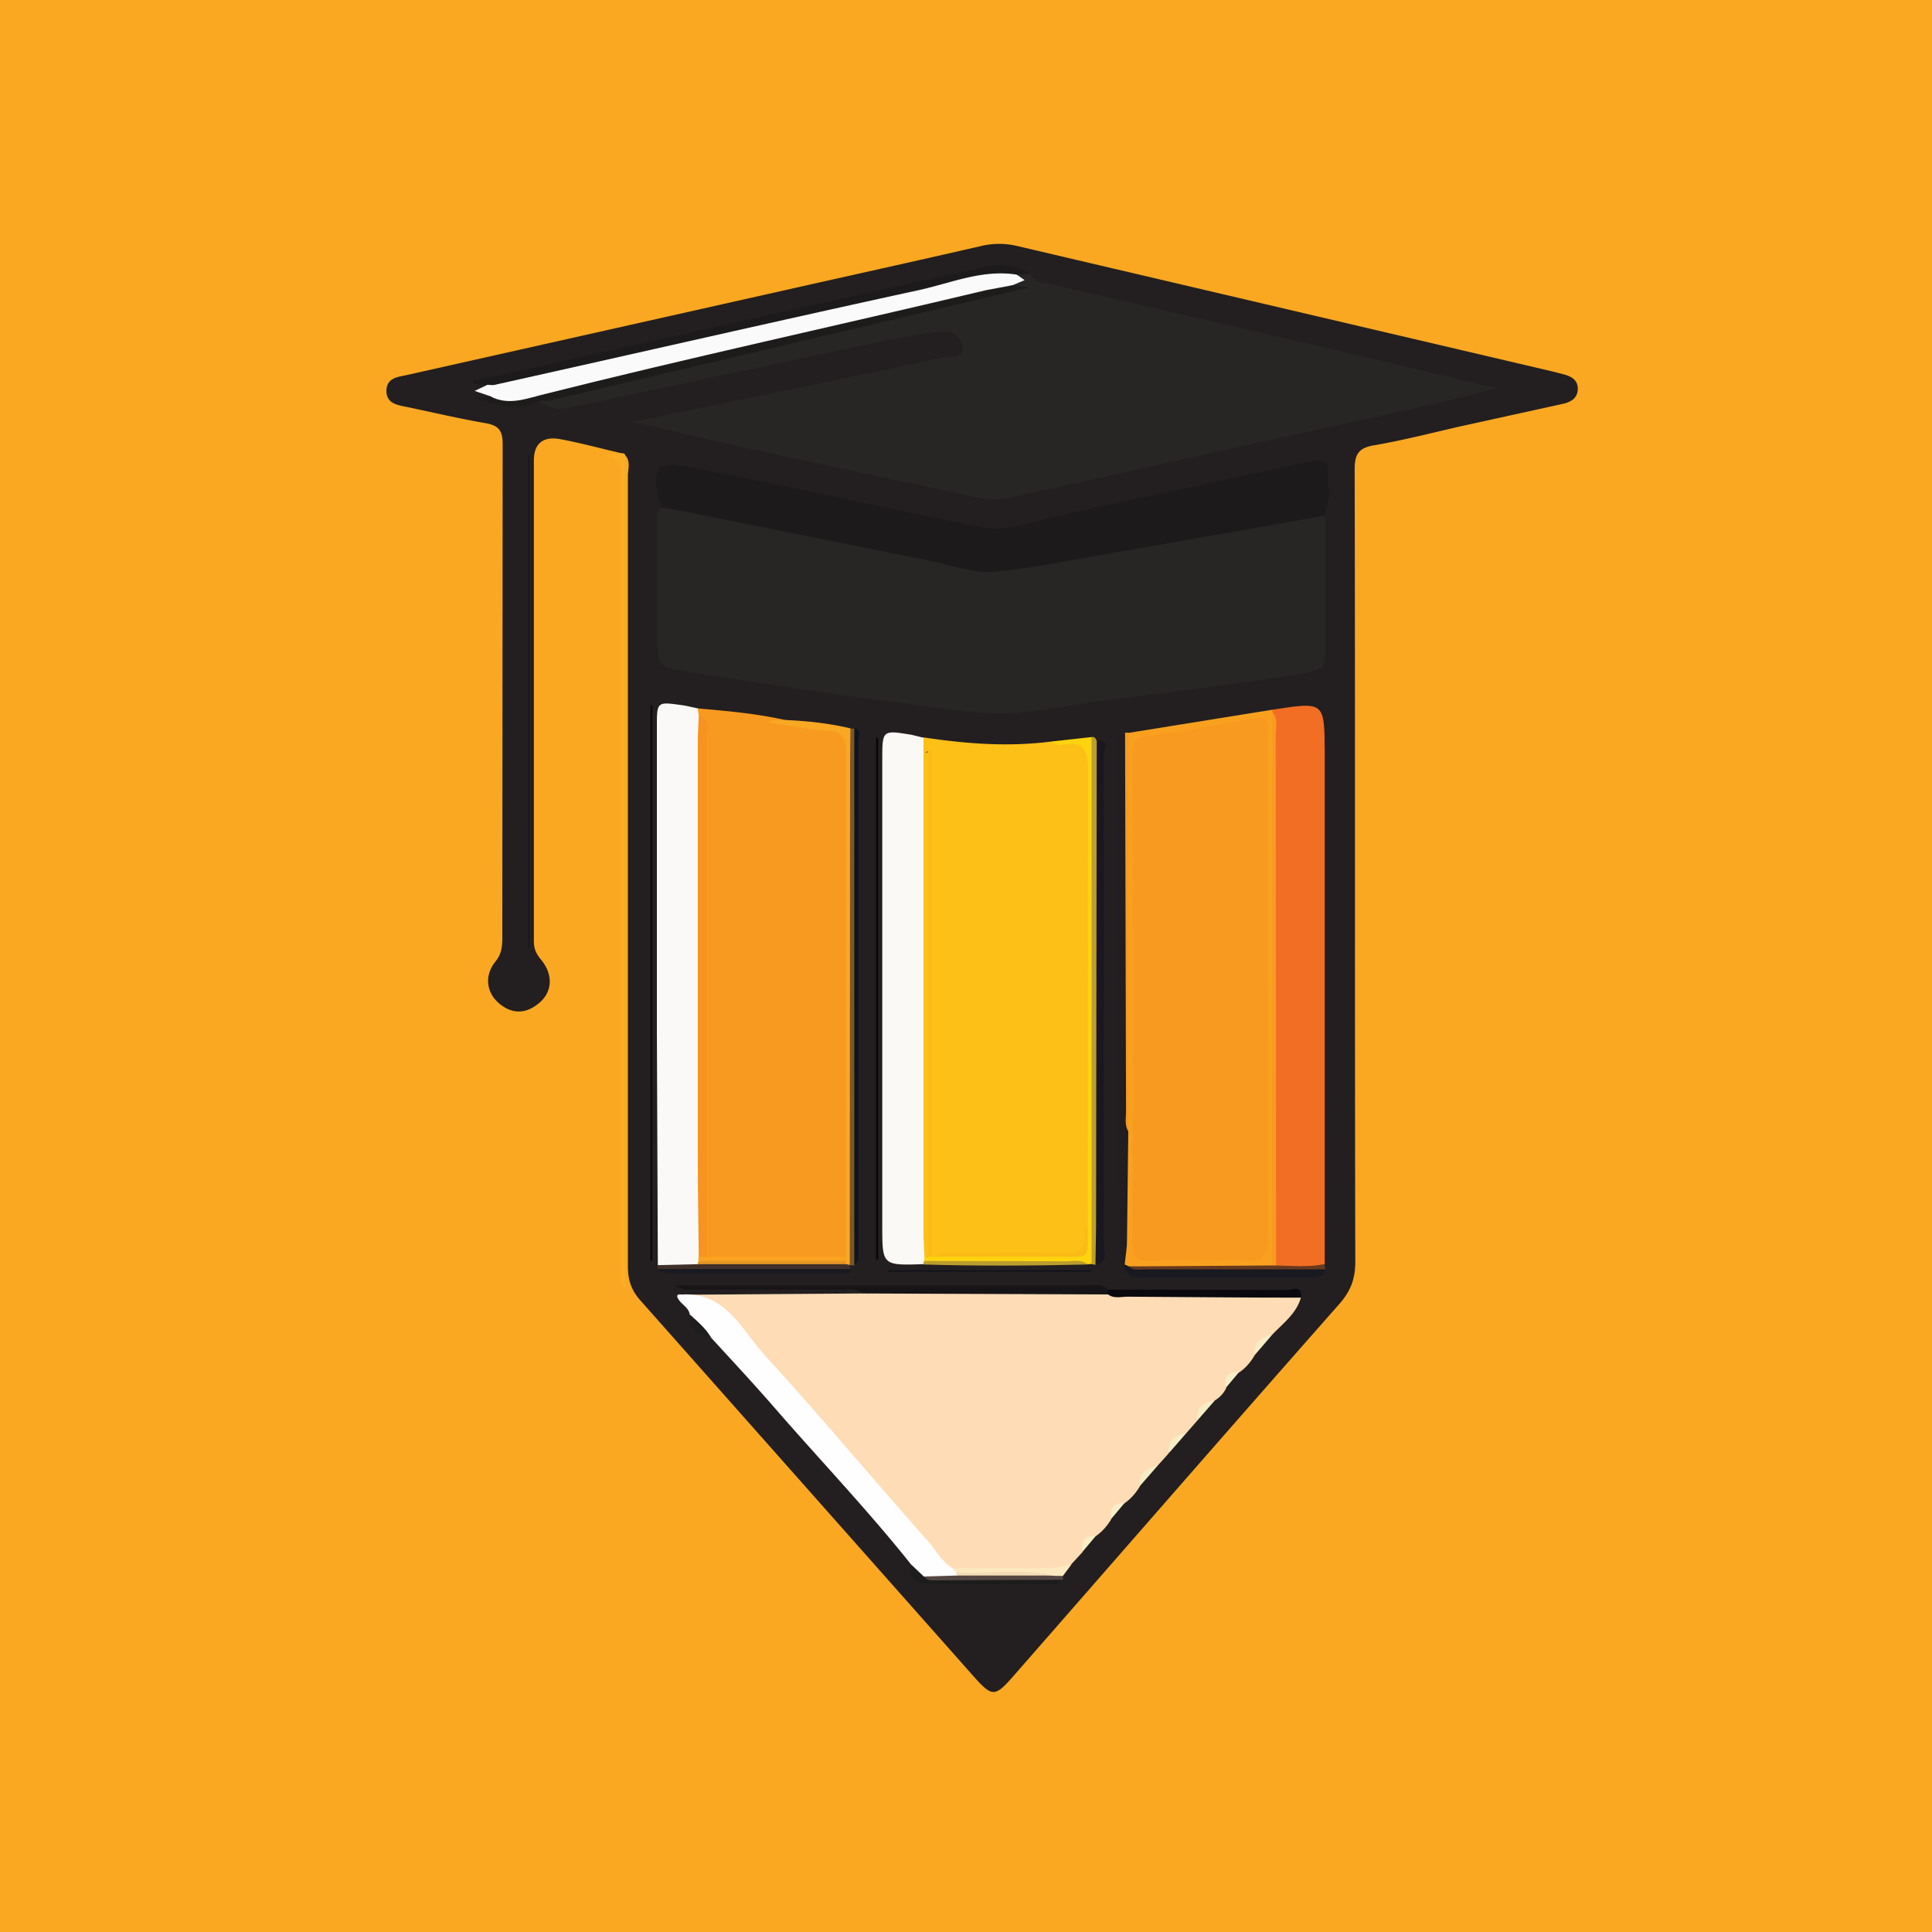 <svg xmlns="http://www.w3.org/2000/svg" width="60" height="60" fill="none"><rect width="100%" height="100%" fill="#808080" stroke="none"/><g clip-path="url(#clip0)"><path fill="#FAA822" d="M60 0H0v60h60V0z"/><path fill="#231F20" fill-rule="evenodd" d="M19.32 14.08c-.66-.15-1.3-.33-1.97-.45-.47-.07-.77.13-.77.67v14.95c0 .26.11.42.26.6.35.46.3.98-.11 1.31-.4.33-.82.34-1.22.01s-.48-.86-.13-1.3c.2-.24.22-.48.22-.76l.01-15.32c0-.44-.14-.58-.54-.65-.81-.14-1.62-.33-2.43-.5-.29-.06-.63-.1-.64-.49 0-.4.32-.44.62-.5l11.72-2.63c2.04-.46 4.09-.91 6.13-1.38a2.4 2.4 0 0 1 1.12 0l16.64 3.9.31.08c.24.06.46.17.46.45 0 .31-.24.43-.5.48l-3.23.71c-.86.2-1.73.42-2.6.57-.48.08-.6.28-.6.75.02 8.2 0 16.4.02 24.61 0 .52-.14.9-.49 1.3-3.38 3.83-6.73 7.68-10.1 11.53-.61.7-.68.7-1.3 0L19.9 40.4c-.29-.32-.4-.64-.4-1.07V14.78c0-.22.1-.46-.1-.66-.05.04-.07.02-.08-.04z" clip-rule="evenodd"/><path fill="#FBAD23" fill-rule="evenodd" d="M19.32 14.08c.04-.01.07 0 .09.04v25.93c-.19-.35-.13-.59-.13-.81V14.95c0-.31.12-.7-.57-.8l.61-.07z" clip-rule="evenodd"/><path fill="#282525" fill-rule="evenodd" d="M41.16 16.01v4.26c0 .38-.07.52-.5.6-2.71.49-5.47.7-8.18 1.16-1.66.3-3.21-.04-4.8-.24-1.88-.23-3.75-.54-5.62-.82l-.68-.11c-.96-.15-.96-.15-.96-1.14v-3.3c0-.22-.08-.47.13-.66.25-.2.53-.1.79-.05 2.88.58 5.77 1.14 8.64 1.75.7.15 1.35.06 2-.05 2.78-.47 5.54-1 8.32-1.43.29-.05.58-.19.86.03z" clip-rule="evenodd"/><path fill="#FEDCB5" fill-rule="evenodd" d="M40.4 40.3c-.14.5-.56.8-.89 1.15-.24.16-.5.3-.54.63-.12.21-.28.4-.47.53-.21.1-.4.22-.42.5a.9.9 0 0 1-.35.38c-.24.16-.5.3-.55.63l-.34.39c-.24.16-.5.3-.55.63l-.34.38c-.24.17-.5.31-.55.64-.12.2-.27.38-.47.52-.21.1-.4.22-.42.5-.12.2-.27.38-.47.52-.21.1-.4.22-.42.5l-.35.38c-.29.23-.62.32-1 .3-.84-.02-1.69.02-2.53-.01-.7-.18-1-.83-1.41-1.3-1.92-2.2-3.85-4.36-5.74-6.58-.27-.31-.57-.55-1.02-.54-.15 0-.36.02-.36-.24l5.57-.04c.14-.12.32-.11.48-.11h6.8c.11 0 .22.01.31.05.67.15 1.35.06 2.02.07h3.34c.23 0 .47-.06.67.12z" clip-rule="evenodd"/><path fill="#282525" fill-rule="evenodd" d="M32 8.5c.13.34.46.28.7.34l8.44 1.95 5.35 1.27c-.97.24-1.76.45-2.56.62-1.45.33-2.92.64-4.37.96l-8.33 1.84c-.4.09-.8-.02-1.19-.1-3.45-.73-6.91-1.45-10.38-2.28l4.4-.9 5.31-1.11c.2-.04.58.02.53-.31a.57.57 0 0 0-.65-.49c-.56.07-1.13.16-1.68.27l-9.88 2.1c-.36.08-.67 0-.95-.21.36-.3.82-.32 1.24-.42L30.9 9.01c.17-.04.33-.07.5-.07.05 0 .09 0 .1-.02 0-.02-.02-.03-.04-.05.07-.13.18-.25.2-.41.11-.01.23-.04.34.05z" clip-rule="evenodd"/><path fill="#FCC017" fill-rule="evenodd" d="M28.68 22.9c1.32.2 2.63.3 3.96.13.16.06.33.04.5.02.68-.07.81.02.81.69.01 4.68.02 9.36 0 14.04l-.02.19c-.27 1.12-.27 1.11-1.44 1.12-1.14 0-2.28-.02-3.42.01a.22.22 0 0 1-.18-.14c-.02-5.2 0-10.39-.03-15.59-.05-.08-.16.03-.09 0 .04-.02.06-.02.06.02.1 5.2.04 10.4.03 15.6-.06.07-.13.08-.21.02-.2-.26-.17-.56-.17-.86V23.81c0-.31-.04-.64.2-.9z" clip-rule="evenodd"/><path fill="#F89A20" fill-rule="evenodd" d="M21.67 22c.91.08 1.82.16 2.72.36.48.18 1 .2 1.5.25.4.05.55.25.56.62v14.86c0 .33.07.69-.16.99-.16.12-.35.13-.54.13h-3.28c-.19 0-.38-.01-.54-.13-.23-.3-.16-.65-.16-.98V23.3c0-.32.04-.64-.1-.94-.06-.12-.07-.24 0-.36z" clip-rule="evenodd"/><path fill="#1D1A1B" fill-rule="evenodd" d="M41.16 16.01c-2.1.37-4.21.75-6.32 1.11-1.32.23-2.64.51-3.98.64-.62.05-1.27-.2-1.91-.33l-7.72-1.55-.68-.12c-.03-.08-.08-.16-.1-.24-.19-1.02-.05-1.21.94-1.02 1.92.36 3.83.78 5.75 1.18 1.13.24 2.26.49 3.4.7.79.14 1.53-.2 2.3-.36l7.88-1.7c.76-.17.45.5.53.78.09.27-.05.6-.1.91z" clip-rule="evenodd"/><path fill="#F26E24" fill-rule="evenodd" d="M39.52 22.04c1.62-.25 1.61-.25 1.62 1.33v15.9c-.5.32-1.03.27-1.55.03-.16-.22-.14-.48-.14-.73v-16.3c0-.08.03-.16.07-.23z" clip-rule="evenodd"/><path fill="#FBF9F8" fill-rule="evenodd" d="M21.67 22l.03.24c.19.25.12.53.12.8a14421.46 14421.46 0 0 1 0 16.09.44.44 0 0 1-.13.2c-.42.11-.85.17-1.26-.04l-.03-7.25v-9.47c0-.78 0-.78.78-.67.16.02.33.07.5.1z" clip-rule="evenodd"/><path fill="#FBF9F6" fill-rule="evenodd" d="M28.68 22.9v15.37c0 .26.02.5.03.76.03.04.05.08.05.13a.14.14 0 0 1-.09.1c-1.27.04-1.27.04-1.27-1.2V23.59c0-.92 0-.92.91-.77l.37.09z" clip-rule="evenodd"/><path fill="#FEFEFE" fill-rule="evenodd" d="M21.21 40.2c1.36-.05 1.84 1.13 2.55 1.9 1.73 1.89 3.36 3.85 5.06 5.76.25.28.42.64.76.84.07.06.18.09.17.21a.24.24 0 0 1-.14.14c-.3.05-.59.03-.89.01-.21-.1-.41-.2-.43-.48-1.33-1.67-2.8-3.21-4.2-4.82-.65-.75-1.33-1.48-2-2.21-.31-.16-.55-.4-.67-.73-.03-.2-.22-.29-.33-.44-.11-.15-.06-.21.12-.17z" clip-rule="evenodd"/><path fill="#FAFAFA" fill-rule="evenodd" d="M31.58 8.53l.24.17-.38.16c-.73.36-1.53.44-2.3.62-2.85.66-5.7 1.34-8.54 1.99-1.46.33-2.9.7-4.36 1.01-.36.08-.71.11-1-.17l-.5-.17.38-.18c.96-.45 2.02-.53 3.04-.76 3.5-.8 6.98-1.6 10.48-2.37l2.04-.45c.32-.07.62-.07.9.15z" clip-rule="evenodd"/><path fill="#F9A11F" fill-rule="evenodd" d="M39.52 22.04v.08c.07.14.05.29.05.43v16.4c0 .11 0 .22-.03.32-.12.15-.28.19-.45.19-1.33-.01-2.65.07-3.97-.05a1.18 1.18 0 0 1-.21-.12c.02-1.41.05-2.83-.04-4.24V23.73c0-.33-.07-.68.18-.97l4.47-.72z" clip-rule="evenodd"/><path fill="#211D21" fill-rule="evenodd" d="M35.04 35.13l-.04 3.4c0 .25-.05.5-.07.74.03.04.04.07.03.1-.01.03-.03.05-.04.05-.17-.15-.12-.35-.12-.54-.18-5.15-.12-10.3-.13-15.45l.01-.45c.01-.15.12-.2.26-.22.1.22.04.46.05.69v11c0 .22-.05.46.05.68z" clip-rule="evenodd"/><path fill="#1A1722" fill-rule="evenodd" d="M34.06 23c.44-.06.21.29.21.41.02 1.4.02 2.8.02 4.2l-.01 11c0 .24.17.59-.26.67-.19-.2-.17-.47-.17-.72.12-4.94.02-9.89.06-14.84 0-.24-.08-.51.15-.71z" clip-rule="evenodd"/><path fill="#1E1B1B" fill-rule="evenodd" d="M15.23 12.31c.53.28 1.07.09 1.56-.04 4.6-1.16 9.23-2.16 13.84-3.26l.8-.15.53.07-14.85 3.5c-.12.03-.25.01-.38.02-.69.37-1.36.08-2.03-.1l.53-.04z" clip-rule="evenodd"/><path fill="#1C1A1A" fill-rule="evenodd" d="M31.58 8.53c-1.05-.17-2.02.25-3 .47-4.41.96-8.81 1.97-13.21 2.95-.08.02-.17 0-.25 0-.15 0-.29-.02-.43-.04v-.07l7.49-1.68c2.78-.62 5.57-1.25 8.36-1.86a2 2 0 0 1 1.46.2l-.42.03z" clip-rule="evenodd"/><path fill="#FDD40E" fill-rule="evenodd" d="M28.7 39.16l.01-.13h.11c.04-.06.08-.06.13 0h.13c1.17-.14 2.36-.03 3.54-.06 1.01-.01 1.01 0 1.16-.95l.01-14.03c0-.6-.07-1-.8-.86a.37.37 0 0 1-.35-.1l1.26-.14c.12.18.07.37.07.56V38.7c0 .18.05.38-.07.55l-.06.01h-.06c-1.46-.1-2.93-.02-4.4-.05-.22 0-.46.05-.68-.06z" clip-rule="evenodd"/><path fill="#171417" fill-rule="evenodd" d="M34.4 40.2l-7.62-.03c-.2-.2-.44-.11-.66-.12h-4.45c-.2 0-.41.06-.7-.13h12.78c.23 0 .48-.07.66.13.03.03.04.07.03.1 0 .03-.02.05-.03.05z" clip-rule="evenodd"/><path fill="#F8A823" fill-rule="evenodd" d="M26.27 39.03l.01-15.55c0-.47-.05-.76-.6-.79-.6-.03-1.2-.16-1.81-.25.15-.14.35-.03.52-.08.68.03 1.35.1 2.02.26.16.22.12.49.12.74v15.19c0 .24.05.5-.14.73h.01c-.04.05-.09.06-.14.04a.27.27 0 0 1-.06-.15c0-.05.03-.1.07-.14z" clip-rule="evenodd"/><path fill="#0C090A" fill-rule="evenodd" d="M20.26 21.9v17.25h-.06V21.9h.06z" clip-rule="evenodd"/><path fill="#0E1320" fill-rule="evenodd" d="M26.53 22.62c.26.06.12.27.12.4V38.7c0 .2.07.43-.13.59-.09-.16-.05-.33-.05-.5V23.12c0-.17-.04-.34.06-.5z" clip-rule="evenodd"/><path fill="#7D5627" fill-rule="evenodd" d="M26.53 22.62V39.3l-.14-.01.01-15.64.01-1.02a.5.5 0 0 1 .12 0z" clip-rule="evenodd"/><path fill="#060404" fill-rule="evenodd" d="M27.27 22.92v16.2h-.06V22.9l.06.02z" clip-rule="evenodd"/><path fill="#BB9E2D" fill-rule="evenodd" d="M33.9 39.26V22.89c.1-.02.13.05.16.12l-.02 15.07-.02 1.2-.12-.02z" clip-rule="evenodd"/><path fill="#151721" fill-rule="evenodd" d="M16.44 14.12v15.33h-.04V14.12h.04z" clip-rule="evenodd"/><path fill="#181921" fill-rule="evenodd" d="M34.92 39.41l.01-.14.13.06c1.8.05 3.61 0 5.42.03.23 0 .46-.07.68.06-.05.31-.3.25-.5.25h-5.14c-.24 0-.47.01-.6-.26z" clip-rule="evenodd"/><path fill="#F89A20" fill-rule="evenodd" d="M35.04 35.13c-.12-.2-.07-.4-.07-.62l-.03-11.75a.2.2 0 0 1 .11 0l-.01 12.37z" clip-rule="evenodd"/><path fill="#0A0A0E" fill-rule="evenodd" d="M34.41 40.2v-.15l5.57.01c.15 0 .48-.17.42.24-1.8 0-3.59-.02-5.38-.03-.2 0-.42.07-.61-.07z" clip-rule="evenodd"/><path fill="#15141D" fill-rule="evenodd" d="M27.6 39.44h6.28v.06h-6.32l.05-.06z" clip-rule="evenodd"/><path fill="#67391E" fill-rule="evenodd" d="M41.16 39.42h-5.63c-.16 0-.34.05-.48-.09l4.45-.03c.04-.09.08-.09.13 0 .5.01 1 .06 1.5-.04l.03.16z" clip-rule="evenodd"/><path fill="#191A21" fill-rule="evenodd" d="M26.4 39.42c.04.2-.12.12-.2.12h-5.37c-.15 0-.3.01-.4-.12 1.8-.23 3.62-.2 5.43-.18.2 0 .38.08.54.18z" clip-rule="evenodd"/><path fill="#403029" fill-rule="evenodd" d="M26.4 39.41h-5.98v-.12l1.25-.03c.27-.16.57-.1.86-.1h3.08c.22 0 .46-.03.67.1l.12.03v.12z" clip-rule="evenodd"/><path fill="#1D1C1D" fill-rule="evenodd" d="M28.29 48.58l.4.38c.97.16 1.93-.18 2.9-.06.47.06.97-.12 1.42.16-.07.05-.13.13-.2.13-1.32.01-2.65.03-3.97 0-.31 0-.67-.14-.55-.61z" clip-rule="evenodd"/><path fill="#BB9E2D" fill-rule="evenodd" d="M28.7 39.16l4.42.01c.22 0 .46-.07.66.1-1.7.04-3.4.05-5.1 0-.01-.04 0-.08.02-.1z" clip-rule="evenodd"/><path fill="#544641" fill-rule="evenodd" d="M33 49.06l-3.9.02c-.15 0-.3.02-.4-.12l1.01-.03c.98-.22 1.98-.05 2.96-.1.13 0 .24.03.34.11a.6.6 0 0 1 0 .12z" clip-rule="evenodd"/><path fill="#FDE9BF" fill-rule="evenodd" d="M33 48.94h-.24c-.8-.1-1.59-.02-2.38-.05-.23-.01-.46.06-.68-.06l-.12-.13h2.32c.46 0 .92.02 1.38-.12l-.27.36z" clip-rule="evenodd"/><path fill="#1E1D1D" fill-rule="evenodd" d="M21.42 40.82c.24.22.5.43.67.73-.4-.08-.7-.25-.67-.73z" clip-rule="evenodd"/><path fill="#F6ECC6" fill-rule="evenodd" d="M38.97 42.08c-.05-.4.19-.56.54-.63l-.54.63z" clip-rule="evenodd"/><path fill="#F6EDC6" fill-rule="evenodd" d="M37.18 44.12c-.05-.41.2-.57.55-.63l-.55.63z" clip-rule="evenodd"/><path fill="#F6ECC6" fill-rule="evenodd" d="M35.4 46.15c-.05-.4.2-.56.55-.63l-.55.63z" clip-rule="evenodd"/><path fill="#F7EDC6" fill-rule="evenodd" d="M36.3 45.14c-.06-.41.19-.57.54-.63l-.55.63z" clip-rule="evenodd"/><path fill="#F9EFC7" fill-rule="evenodd" d="M38.07 43.1c-.08-.35.09-.5.42-.5l-.42.5z" clip-rule="evenodd"/><path fill="#F8EFC7" fill-rule="evenodd" d="M34.51 47.17c-.07-.35.1-.5.42-.5l-.42.5z" clip-rule="evenodd"/><path fill="#F9EFC7" fill-rule="evenodd" d="M33.62 48.19c-.07-.35.09-.5.42-.5l-.42.5z" clip-rule="evenodd"/><path fill="#FBBB16" fill-rule="evenodd" d="M28.95 39.03h-.13V23.3h.13v15.74zM33.78 38.02c0 1.17.12 1-1 1.01h-3.7c.16-.19.39-.12.59-.12 1.07 0 2.14-.02 3.21 0 .5.02.9-.02.79-.68-.01-.06.07-.14.1-.21z" clip-rule="evenodd"/><path fill="#F7931E" fill-rule="evenodd" d="M21.7 39.03c-.01-1.07-.03-2.15-.03-3.23V22.94l.03-.7c.41.1.24.45.24.69l.01 16.1c-.08.07-.17.08-.25 0z" clip-rule="evenodd"/><path fill="#FAA320" fill-rule="evenodd" d="M21.7 39.03h4.57v.13c-1.52.1-3.05.11-4.58 0v-.13z" clip-rule="evenodd"/><path fill="#F89A20" fill-rule="evenodd" d="M39.63 39.3h-.13l.01-17.18c.2.22.11.48.11.73l.01 16.44z" clip-rule="evenodd"/><path fill="#E59525" fill-rule="evenodd" d="M21.7 39.16h4.57l.01.1h-4.61c0-.04 0-.07.03-.1z" clip-rule="evenodd"/><path fill="#F3DBB6" fill-rule="evenodd" d="M29.7 48.83c1.02.06 2.05-.13 3.06.1H29.7v-.1z" clip-rule="evenodd"/><path fill="#F89A20" fill-rule="evenodd" d="M39.38 30.72c0 2.57-.02 5.13.01 7.7.01.62-.2.78-.79.75-.95-.05-1.9-.02-2.86 0-.38 0-.57-.08-.57-.52a4260 4260 0 0 0 0-15.26c0-.32.06-.48.44-.53 1.14-.16 2.28-.37 3.42-.57.4-.07.34.2.34.43v8z" clip-rule="evenodd"/></g><defs><clipPath id="clip0"><path fill="#fff" d="M0 0h60v60H0z"/></clipPath></defs></svg>